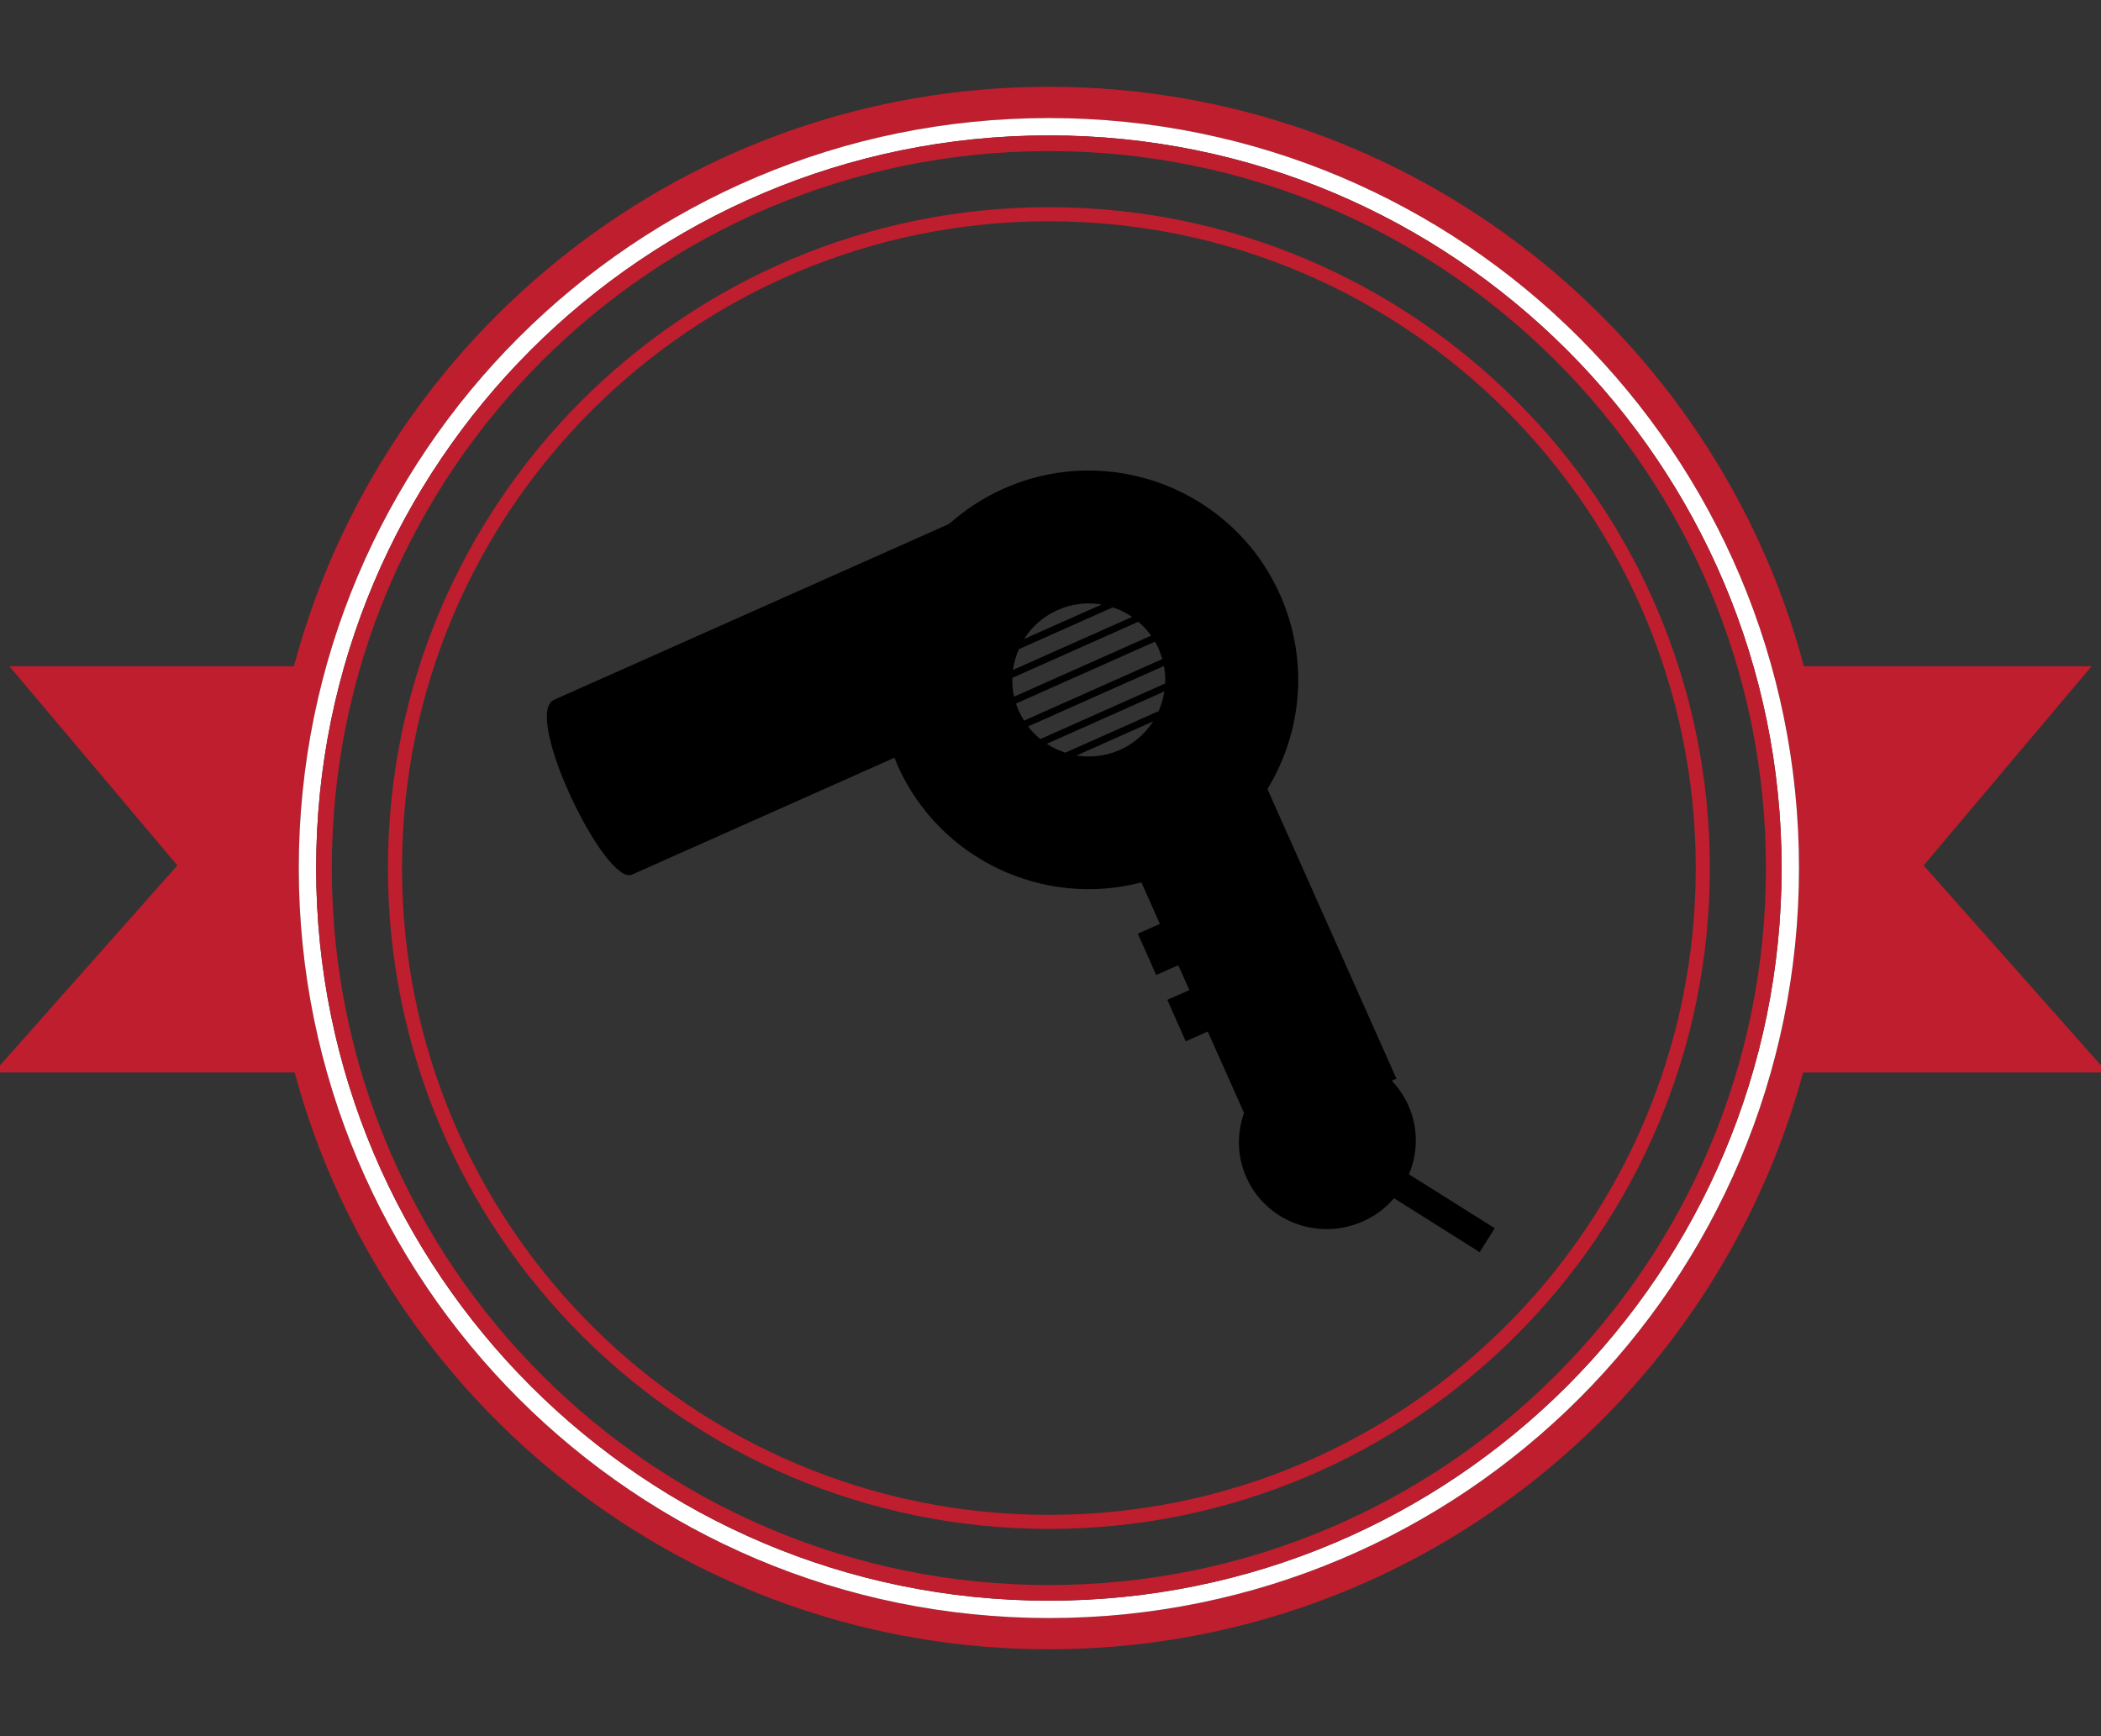 <?xml version="1.0" encoding="utf-8"?>
<!-- Generator: Adobe Illustrator 15.1.0, SVG Export Plug-In . SVG Version: 6.00 Build 0)  -->
<!DOCTYPE svg PUBLIC "-//W3C//DTD SVG 1.1//EN" "http://www.w3.org/Graphics/SVG/1.1/DTD/svg11.dtd">
<svg version="1.1" id="Layer_1" xmlns="http://www.w3.org/2000/svg" xmlns:xlink="http://www.w3.org/1999/xlink" x="0px" y="0px"
	 width="121px" height="100px" viewBox="19.5 16.115 121 100" enable-background="new 19.5 16.115 121 100" xml:space="preserve">
<rect x="19.5" y="16.115" width="121" height="100" fill="#333333" stroke="none"/>
<g>
	<g>
		<path fill="#BE1E2D" d="M140.86,77.888l-10.574-11.923l9.674-11.476h-16.571c-5.126-19.217-22.649-33.373-43.48-33.375
			C59.075,21.116,41.553,35.272,36.426,54.49H20.039l9.675,11.475L19.139,77.888h17.328c5.176,19.143,22.661,33.227,43.441,33.227
			c20.778,0,38.265-14.084,43.438-33.227H140.86z M49.36,96.662c-7.818-7.82-12.653-18.616-12.653-30.544
			c0-11.936,4.834-22.729,12.653-30.549c7.821-7.82,18.615-12.652,30.548-12.654c11.933,0.001,22.726,4.833,30.546,12.654
			c7.818,7.821,12.652,18.614,12.654,30.549c-0.002,11.928-4.836,22.724-12.654,30.544c-7.82,7.819-18.615,12.653-30.546,12.655
			C67.975,109.315,57.181,104.482,49.36,96.662z"/>
		<path fill="#FFFFFF" d="M123.108,66.117c-0.002-11.936-4.836-22.729-12.654-30.549c-7.82-7.82-18.615-12.652-30.546-12.654
			c-11.934,0.001-22.727,4.833-30.548,12.654c-7.818,7.821-12.653,18.614-12.653,30.549c0,11.928,4.834,22.724,12.653,30.544
			c7.821,7.819,18.617,12.653,30.548,12.655c11.933-0.002,22.726-4.835,30.546-12.655C118.272,88.842,123.106,78.047,123.108,66.117
			z M79.908,108.316c-23.306-0.003-42.2-18.895-42.2-42.2c0-23.307,18.894-42.198,42.2-42.201
			c23.304,0.002,42.198,18.894,42.198,42.201C122.106,89.422,103.212,108.313,79.908,108.316z"/>
		<path fill="#BE1E2D" d="M122.106,66.116c0-23.308-18.895-42.199-42.198-42.201c-23.306,0.001-42.2,18.893-42.2,42.201
			c0,23.305,18.894,42.196,42.2,42.199C103.212,108.313,122.106,89.422,122.106,66.116z M50.705,95.317
			c-7.474-7.476-12.096-17.796-12.096-29.201c0-11.407,4.623-21.729,12.096-29.204c7.475-7.473,17.797-12.094,29.204-12.094
			c11.403,0,21.728,4.621,29.2,12.094c7.476,7.475,12.095,17.797,12.095,29.204c0,11.406-4.619,21.725-12.095,29.201
			c-7.473,7.474-17.797,12.097-29.2,12.097C68.502,107.414,58.18,102.791,50.705,95.317z"/>
		<path fill="#BE1E2D" d="M117.973,66.116c0-21.026-17.043-38.066-38.064-38.068C58.885,28.05,41.842,45.09,41.842,66.116
			c0,21.021,17.043,38.064,38.066,38.067C100.93,104.18,117.973,87.137,117.973,66.116z M53.564,92.46
			c-6.742-6.745-10.912-16.058-10.912-26.343c0-10.291,4.169-19.602,10.912-26.344c6.743-6.743,16.054-10.912,26.344-10.912
			c10.288,0,19.602,4.169,26.342,10.912c6.743,6.742,10.911,16.053,10.911,26.344c0,10.286-4.168,19.598-10.911,26.343
			c-6.74,6.739-16.054,10.912-26.342,10.912C69.618,103.372,60.308,99.199,53.564,92.46z"/>
	</g>
	<g>
		<g>
			<defs>
				
					<rect id="SVGID_1_" x="58.515" y="45.496" transform="matrix(0.913 -0.407 0.407 0.913 -22.053 38.702)" width="42.973" height="51.451"/>
			</defs>
			<clipPath id="SVGID_2_">
				<use xlink:href="#SVGID_1_"  overflow="visible"/>
			</clipPath>
			<path clip-path="url(#SVGID_2_)" d="M92.494,61.564c1.993-3.264,2.403-7.424,0.727-11.192c-2.71-6.081-9.844-8.817-15.921-6.11
				c-1.177,0.524-2.223,1.217-3.137,2.03L51.412,56.423c-1.852,0.826,2.949,10.753,4.486,10.07l15.12-6.735
				c0.063,0.14,0.104,0.288,0.165,0.429c2.436,5.469,8.447,8.222,14.053,6.754l1.063,2.39l-1.271,0.563l1.06,2.381l1.27-0.565
				l0.64,1.433l-1.271,0.564l1.063,2.389l1.266-0.567l2.091,4.688c-0.413,1.164-0.413,2.495,0.133,3.714
				c1.135,2.549,4.145,3.68,6.717,2.535c0.713-0.315,1.315-0.779,1.789-1.333l4.933,3.109l0.865-1.381l-4.938-3.105
				c0.515-1.233,0.549-2.663-0.041-3.978c-0.237-0.536-0.572-1.012-0.954-1.415l0.271-0.119L92.494,61.564z M80.413,51.254
				c0.821-0.367,1.704-0.461,2.532-0.32l-4.465,1.987C78.93,52.213,79.582,51.623,80.413,51.254L80.413,51.254z M78.179,53.508
				l5.403-2.408c0.392,0.125,0.764,0.312,1.116,0.55l-6.859,3.053C77.899,54.282,78.009,53.881,78.179,53.508L78.179,53.508z
				 M77.804,55.159l7.254-3.231c0.272,0.232,0.523,0.5,0.736,0.8l-7.893,3.516C77.819,55.884,77.789,55.519,77.804,55.159
				L77.804,55.159z M83.998,59.31c-0.813,0.362-1.689,0.452-2.503,0.324l4.422-1.97C85.461,58.359,84.816,58.947,83.998,59.31
				L83.998,59.31z M86.228,57.076l-5.375,2.393c-0.373-0.123-0.741-0.296-1.065-0.511l6.771-3.016
				C86.496,56.34,86.382,56.716,86.228,57.076L86.228,57.076z M86.606,55.482l-7.193,3.205c-0.256-0.214-0.492-0.451-0.704-0.728
				l7.82-3.482C86.602,54.816,86.618,55.15,86.606,55.482L86.606,55.482z M86.439,54.078l-7.96,3.545
				c-0.112-0.171-0.211-0.354-0.3-0.555c-0.063-0.14-0.117-0.283-0.165-0.428l8.004-3.566c0.079,0.134,0.147,0.27,0.21,0.409
				C86.314,53.686,86.38,53.884,86.439,54.078L86.439,54.078z"/>
		</g>
	</g>
</g>
</svg>
